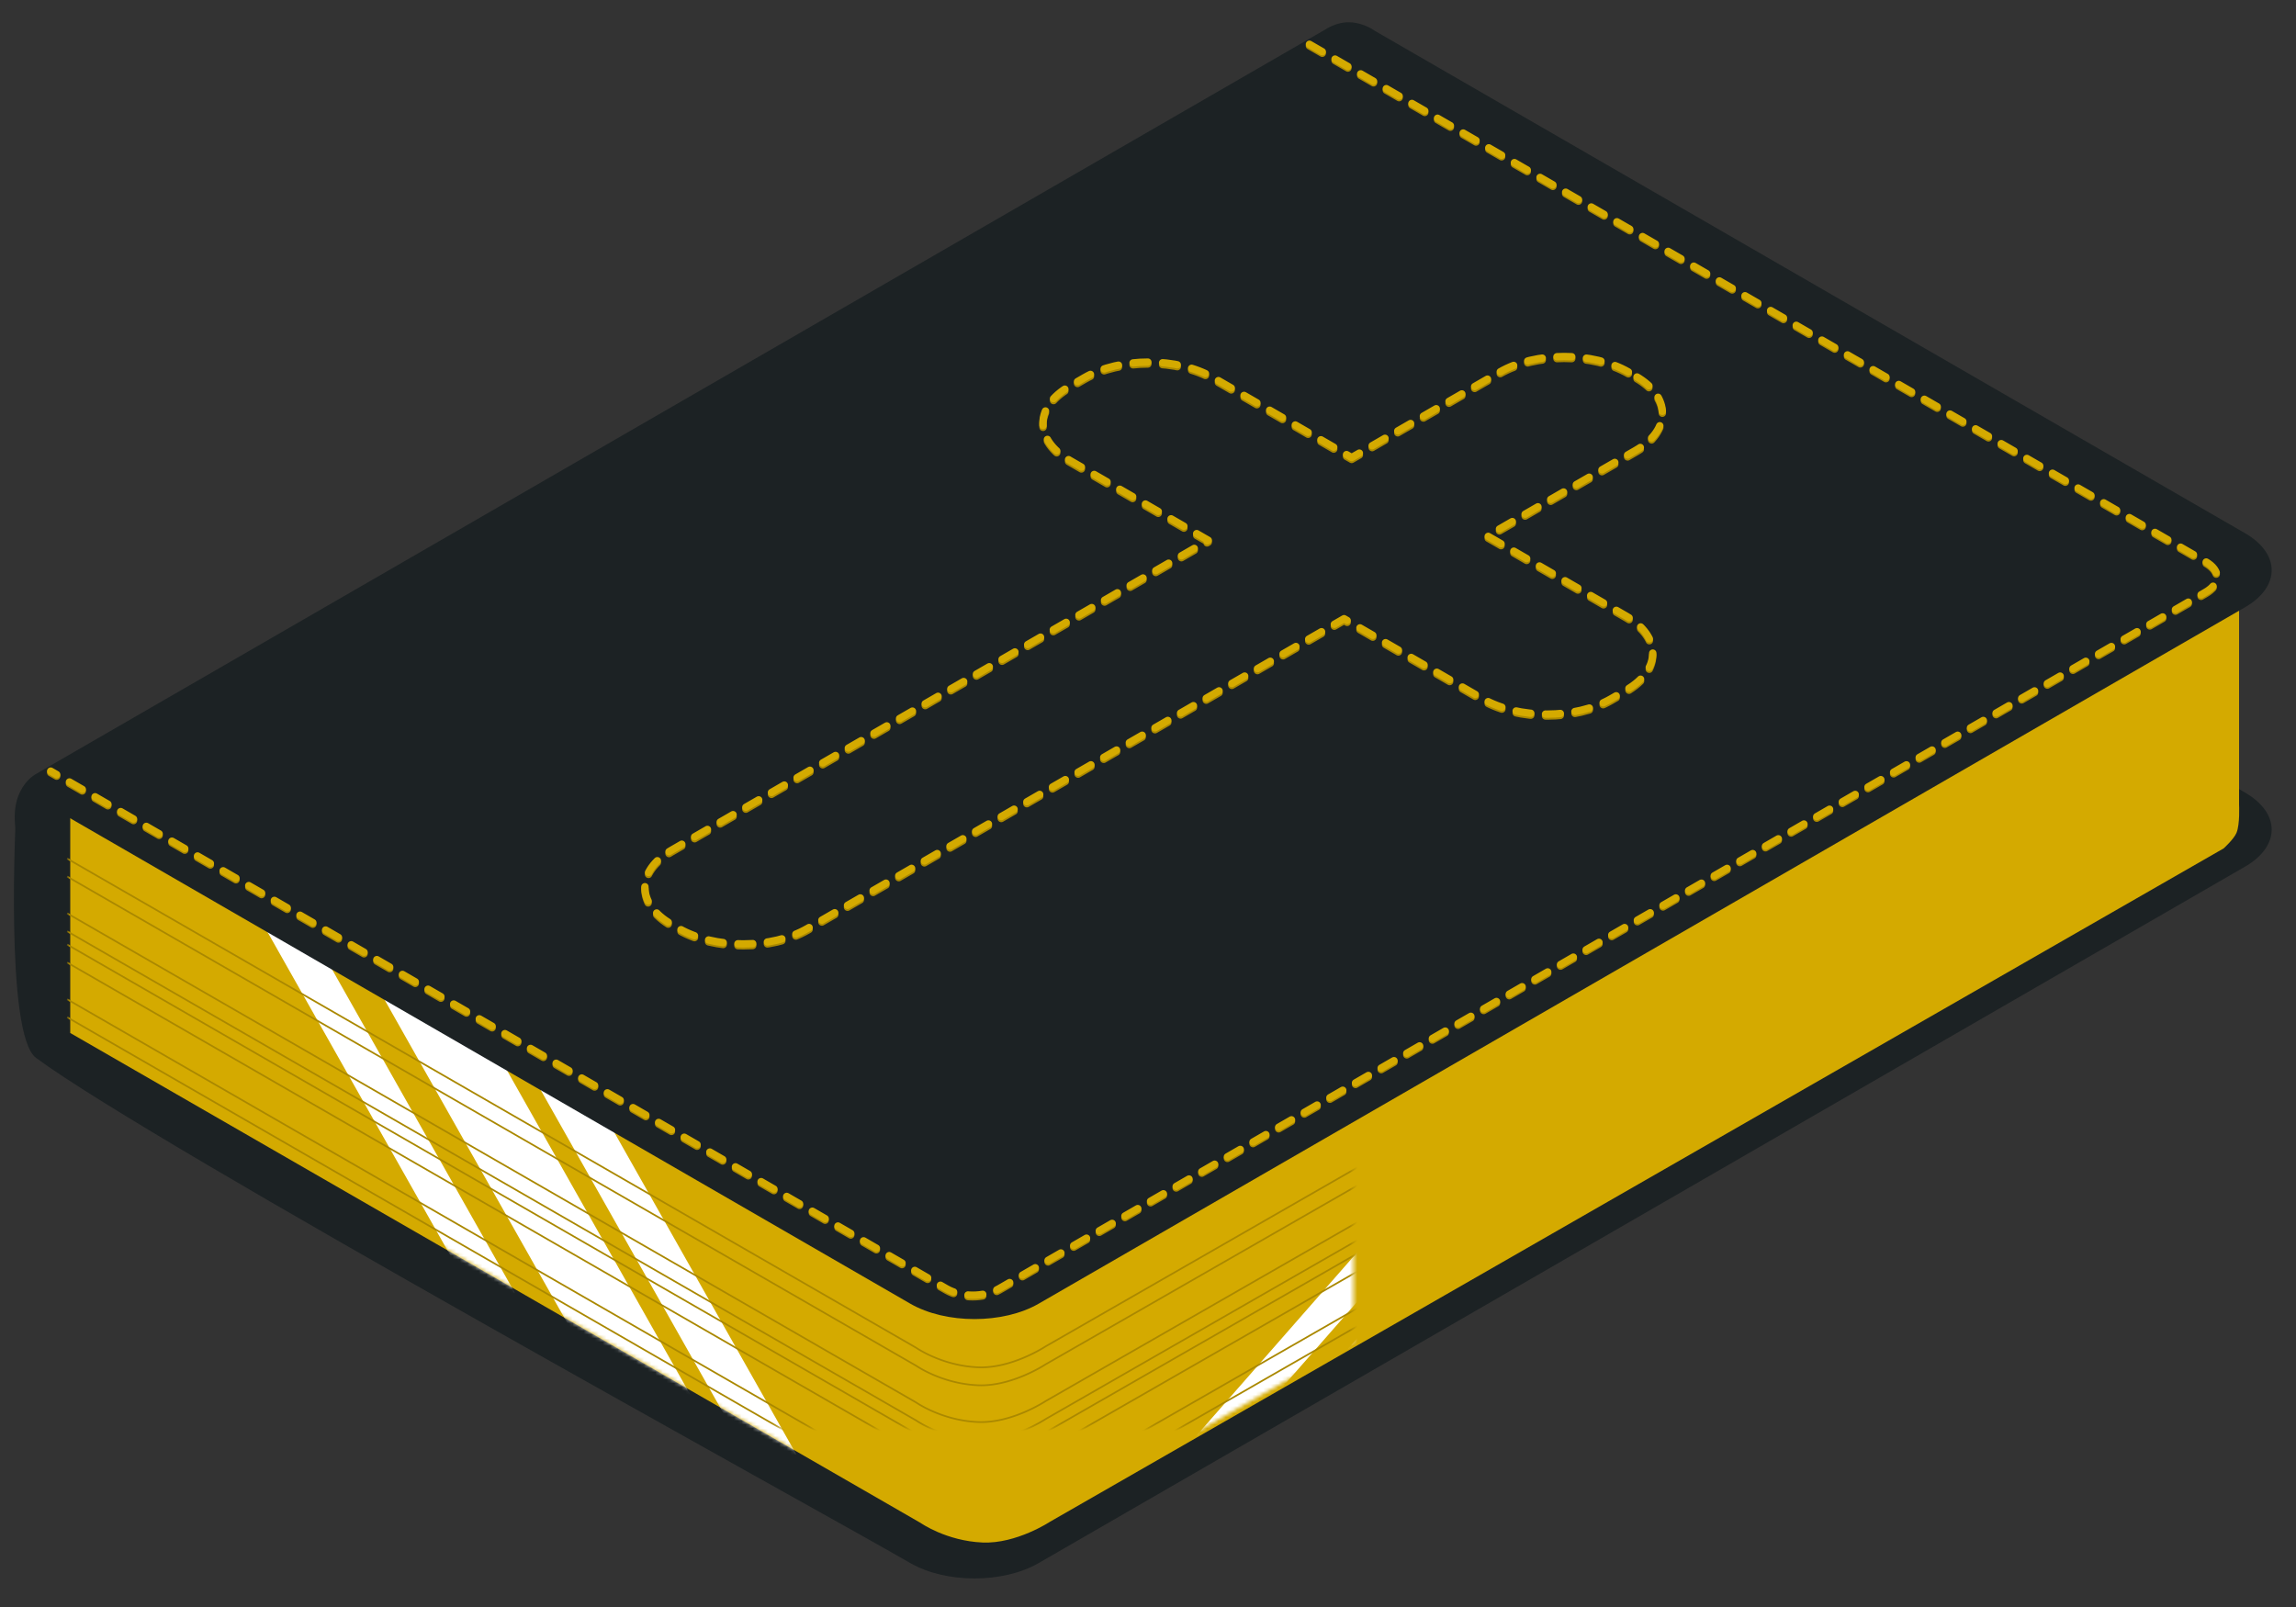 <?xml version="1.0" encoding="UTF-8" standalone="no"?>
<svg
   xmlns:dc="http://purl.org/dc/elements/1.1/"
   xmlns:cc="http://creativecommons.org/ns#"
   xmlns:rdf="http://www.w3.org/1999/02/22-rdf-syntax-ns#"
   xmlns:svg="http://www.w3.org/2000/svg"
   xmlns="http://www.w3.org/2000/svg"
   xmlns:sodipodi="http://sodipodi.sourceforge.net/DTD/sodipodi-0.dtd"
   xmlns:inkscape="http://www.inkscape.org/namespaces/inkscape"
   inkscape:version="1.0 (b51213c273, 2020-08-10)"
   id="svg1350"
   version="1.1"
   viewBox="0 0 793.75 555.625"
   height="2100"
   width="3000"
   sodipodi:docname="bible.svg">
  <rect x="0" y="0" width="793.75" height="555.625" fill="#333333" stroke="none"/>
  <defs
     id="defs1344">
    <mask
       maskUnits="userSpaceOnUse"
       id="mask3262">
      <path
         id="path3264"
         style="fill:#d4aa00;stroke:none;stroke-width:2.117;stroke-linecap:round;stroke-linejoin:round;stroke-miterlimit:4;stroke-dasharray:4.233, 4.233;stroke-dashoffset:0;paint-order:markers fill stroke"
         d="M 1107.227,254.344 773.632,445.758 530.488,305.789 v 70.211 l 226.164,130.324 c 0,0 6.795,4.771 16.432,5.188 9.014,0.389 17.982,-5.546 17.982,-5.546 L 1103.138,326.901 c 0,0 2.729,-2.487 3.408,-4.14 0.948,-2.306 0.681,-7.448 0.681,-7.448 z"
         sodipodi:nodetypes="cccccsccacc" />
    </mask>
    <mask
       maskUnits="userSpaceOnUse"
       id="mask3317">
      <path
         id="path3319"
         style="fill:#d4aa00;fill-opacity:1;stroke:none;stroke-width:2.117;stroke-linecap:round;stroke-linejoin:round;stroke-miterlimit:4;stroke-dasharray:4.233, 4.233;stroke-dashoffset:0;paint-order:markers fill stroke"
         d="M 1107.227,386.783 773.632,578.197 530.488,438.228 v 70.211 l 226.164,130.324 c 0,0 6.795,4.771 16.432,5.188 9.014,0.39 17.982,-5.546 17.982,-5.546 l 312.073,-179.065 c 0,0 2.729,-2.487 3.408,-4.14 0.948,-2.306 0.681,-7.448 0.681,-7.448 z"
         sodipodi:nodetypes="cccccsccacc" />
    </mask>
  </defs>
  <sodipodi:namedview
     borderlayer="true"
     inkscape:pagecheckerboard="true"
     units="px"
     showgrid="false"
     inkscape:document-rotation="0"
     inkscape:current-layer="layer1"
     inkscape:document-units="px"
     inkscape:cy="1500.5106"
     inkscape:cx="1541.3388"
     inkscape:zoom="0.175"
     inkscape:pageshadow="2"
     inkscape:pageopacity="0.0"
     borderopacity="1.0"
     bordercolor="#666666"
     pagecolor="#ffffff"
     id="base" />
  <g
     id="layer1"
     inkscape:groupmode="layer"
     inkscape:label="Layer 1">
    <g
       id="g3334"
       transform="matrix(1.298,0,0,1.298,-665.375,-131.659)">
      <path
         id="path3234"
         style="fill:#1c2224;fill-opacity:1;stroke:none;stroke-width:9.234;stroke-linecap:round;stroke-linejoin:round;paint-order:markers fill stroke"
         d="m 871.885,174.756 c 0,0 159.725,92.218 238.664,137.792 v 0 c 9.473,5.469 9.475,14.275 0,19.743 l -321.293,185.499 c -9.471,5.468 -24.722,5.467 -34.196,-0.003 C 728.433,502.432 553.386,406.307 522.212,383.221 c -8.469,-6.272 -5.315,-65.966 -5.315,-65.966"
         sodipodi:nodetypes="cccsscsc" />
      <path
         id="rect3236"
         style="fill:#d4aa00;stroke:none;stroke-width:8;stroke-linecap:round;stroke-linejoin:round;stroke-miterlimit:4;stroke-dasharray:16, 16;stroke-dashoffset:0;paint-order:markers fill stroke"
         d="M 4184.797,961.301 2923.965,1684.756 2004.994,1155.738 v 265.363 l 854.795,492.562 c 0,0 25.682,18.034 62.104,19.607 34.068,1.472 67.962,-20.959 67.962,-20.959 l 1179.487,-676.78 c 0,0 10.314,-9.398 12.882,-15.647 3.582,-8.715 2.573,-28.15 2.573,-28.15 z"
         sodipodi:nodetypes="cccccsccacc"
         transform="scale(0.265)" />
      <path
         id="rect3248"
         style="fill:#ffffff;fill-opacity:1;stroke:none;stroke-width:2.117;stroke-linecap:round;stroke-linejoin:round;stroke-miterlimit:4;stroke-dasharray:4.233, 4.233;stroke-dashoffset:0;paint-order:markers fill stroke"
         d="m 615.224,318.499 h 13.222 L 751.845,536.877 h -13.222 z m 442.711,-37.328 h 13.222 L 879.723,499.549 h -13.222 z m -475.314,29.186 h 21.974 L 729.339,531.115 H 707.365 Z M 1033.835,275.718 h 21.974 L 862.289,496.476 h -21.974 z m -470.529,37.591 h 11.562 L 697.309,529.989 h -11.562 z m 450.193,-37.328 h 11.562 L 835.117,492.661 h -11.562 z"
         mask="url(#mask3262)" />
      <path
         id="path3228"
         style="fill:#1c2224;fill-opacity:1;stroke:none;stroke-width:9.234;stroke-linecap:round;stroke-linejoin:round;paint-order:markers fill stroke"
         d="m 872.058,107.369 c 3.888,0.109 6.692,2.258 6.692,2.258 31.381,18.118 162.616,93.887 231.799,133.829 v 0 c 9.473,5.469 9.475,14.275 0,19.743 l -321.293,185.499 c -9.471,5.468 -24.722,5.467 -34.196,-0.003 -25.859,-14.911 -189.415,-109.457 -229.598,-132.686 -5.691,-3.29 -7.559,11.669 -8.372,7.916 -2.647,-12.219 5,-16.262 5,-16.262 L 865.598,109.295 c 0,0 2.864,-2.026 6.461,-1.926 z"
         sodipodi:nodetypes="scccsscssccs" />
      <path
         style="color:#000000;font-style:normal;font-variant:normal;font-weight:normal;font-stretch:normal;font-size:medium;line-height:normal;font-family:sans-serif;font-variant-ligatures:normal;font-variant-position:normal;font-variant-caps:normal;font-variant-numeric:normal;font-variant-alternates:normal;font-variant-east-asian:normal;font-feature-settings:normal;font-variation-settings:normal;text-indent:0;text-align:start;text-decoration:none;text-decoration-line:none;text-decoration-style:solid;text-decoration-color:#000000;letter-spacing:normal;word-spacing:normal;text-transform:none;writing-mode:lr-tb;direction:ltr;text-orientation:mixed;dominant-baseline:auto;baseline-shift:baseline;text-anchor:start;white-space:normal;shape-padding:0;shape-margin:0;inline-size:0;clip-rule:nonzero;display:inline;overflow:visible;visibility:visible;opacity:1;isolation:auto;mix-blend-mode:normal;color-interpolation:sRGB;color-interpolation-filters:linearRGB;solid-color:#000000;solid-opacity:1;vector-effect:none;fill:none;fill-opacity:1;fill-rule:nonzero;stroke:#aa8800;stroke-width:1.97;stroke-linecap:round;stroke-linejoin:round;stroke-miterlimit:4;stroke-dasharray:3.94, 3.94;stroke-dashoffset:0;stroke-opacity:1;paint-order:markers fill stroke;color-rendering:auto;image-rendering:auto;shape-rendering:auto;text-rendering:auto;enable-background:accumulate;stop-color:#000000;stop-opacity:1"
         d="m 861.374,113.65 c 0,0 159.726,92.218 238.664,137.793 4.086,2.359 4.085,5.794 10e-5,8.152 L 778.747,445.093 c -4.085,2.358 -10.035,2.359 -14.12,-5e-5 l -0.007,-0.004 C 735.157,428.102 526.121,307.261 526.121,307.261"
         id="path3323"
         sodipodi:nodetypes="csssssc" />
      <path
         style="color:#000000;font-style:normal;font-variant:normal;font-weight:normal;font-stretch:normal;font-size:medium;line-height:normal;font-family:sans-serif;font-variant-ligatures:normal;font-variant-position:normal;font-variant-caps:normal;font-variant-numeric:normal;font-variant-alternates:normal;font-variant-east-asian:normal;font-feature-settings:normal;font-variation-settings:normal;text-indent:0;text-align:start;text-decoration:none;text-decoration-line:none;text-decoration-style:solid;text-decoration-color:#000000;letter-spacing:normal;word-spacing:normal;text-transform:none;writing-mode:lr-tb;direction:ltr;text-orientation:mixed;dominant-baseline:auto;baseline-shift:baseline;text-anchor:start;white-space:normal;shape-padding:0;shape-margin:0;inline-size:0;clip-rule:nonzero;display:inline;overflow:visible;visibility:visible;opacity:1;isolation:auto;mix-blend-mode:normal;color-interpolation:sRGB;color-interpolation-filters:linearRGB;solid-color:#000000;solid-opacity:1;vector-effect:none;fill:none;fill-opacity:1;fill-rule:nonzero;stroke:#d4aa00;stroke-width:1.97;stroke-linecap:round;stroke-linejoin:round;stroke-miterlimit:4;stroke-dasharray:3.94, 3.94;stroke-dashoffset:0;stroke-opacity:1;paint-order:markers fill stroke;color-rendering:auto;image-rendering:auto;shape-rendering:auto;text-rendering:auto;enable-background:accumulate;stop-color:#000000;stop-opacity:1"
         d="m 861.374,113.23 c 0,0 159.726,92.218 238.664,137.793 4.086,2.359 4.085,5.794 10e-5,8.152 L 778.747,444.673 c -4.085,2.358 -10.035,2.359 -14.12,-5e-5 l -0.007,-0.004 C 735.157,427.682 526.121,306.841 526.121,306.841"
         id="path3230"
         sodipodi:nodetypes="csssssc" />
      <path
         id="path3321"
         style="fill:none;stroke:#aa8800;stroke-width:1.97;stroke-linecap:round;stroke-linejoin:round;stroke-miterlimit:4;stroke-dasharray:3.94, 3.94;stroke-dashoffset:0;paint-order:markers fill stroke"
         d="m 946.318,201.01 c -9.473,-5.469 -24.725,-5.471 -34.196,-0.003 l -39.503,22.807 -36.926,-21.319 c -9.473,-5.469 -24.725,-5.471 -34.196,-0.003 l -3.997,2.308 c -9.471,5.468 -9.469,14.273 0.004,19.743 l 36.926,21.319 -142.951,82.533 c -9.471,5.468 -9.469,14.273 0.004,19.743 l 1.964,1.134 c 9.473,5.469 24.725,5.471 34.196,0.003 l 142.951,-82.533 36.925,21.319 c 9.473,5.469 24.725,5.471 34.195,0.003 l 3.997,-2.308 c 9.471,-5.468 9.469,-14.273 -0.004,-19.743 l -36.925,-21.319 39.503,-22.807 c 9.471,-5.468 9.469,-14.273 -0.004,-19.743 z" />
      <path
         id="path3232"
         style="fill:none;stroke:#d4aa00;stroke-width:1.97;stroke-linecap:round;stroke-linejoin:round;stroke-miterlimit:4;stroke-dasharray:3.94, 3.94;stroke-dashoffset:0;paint-order:markers fill stroke"
         d="m 946.318,200.505 c -9.473,-5.469 -24.725,-5.471 -34.196,-0.003 l -39.503,22.807 -36.926,-21.319 c -9.473,-5.469 -24.725,-5.471 -34.196,-0.003 l -3.997,2.308 c -9.471,5.468 -9.469,14.273 0.004,19.743 l 36.926,21.319 -142.951,82.533 c -9.471,5.468 -9.469,14.273 0.004,19.743 l 1.964,1.134 c 9.473,5.469 24.725,5.471 34.196,0.003 l 142.951,-82.533 36.925,21.319 c 9.473,5.469 24.725,5.471 34.195,0.003 l 3.997,-2.308 c 9.471,-5.468 9.469,-14.273 -0.004,-19.743 l -36.925,-21.319 39.503,-22.807 c 9.471,-5.468 9.469,-14.273 -0.004,-19.743 z" />
      <path
         id="path3284"
         style="color:#000000;font-style:normal;font-variant:normal;font-weight:normal;font-stretch:normal;font-size:medium;line-height:normal;font-family:sans-serif;font-variant-ligatures:normal;font-variant-position:normal;font-variant-caps:normal;font-variant-numeric:normal;font-variant-alternates:normal;font-variant-east-asian:normal;font-feature-settings:normal;font-variation-settings:normal;text-indent:0;text-align:start;text-decoration:none;text-decoration-line:none;text-decoration-style:solid;text-decoration-color:#000000;letter-spacing:normal;word-spacing:normal;text-transform:none;writing-mode:lr-tb;direction:ltr;text-orientation:mixed;dominant-baseline:auto;baseline-shift:baseline;text-anchor:start;white-space:normal;shape-padding:0;shape-margin:0;inline-size:0;clip-rule:nonzero;display:inline;overflow:visible;visibility:visible;opacity:1;isolation:auto;mix-blend-mode:normal;color-interpolation:sRGB;color-interpolation-filters:linearRGB;solid-color:#000000;solid-opacity:1;vector-effect:none;fill:#aa8800;fill-opacity:1;fill-rule:nonzero;stroke:none;stroke-width:0.45;stroke-linecap:butt;stroke-linejoin:round;stroke-miterlimit:4;stroke-dasharray:none;stroke-dashoffset:0;stroke-opacity:1;paint-order:markers fill stroke;color-rendering:auto;image-rendering:auto;shape-rendering:auto;text-rendering:auto;enable-background:accumulate;stop-color:#000000;stop-opacity:1"
         d="m 1107.451,418.168 -0.449,0.023 c 0,0 0.067,1.276 0.016,2.84 -0.051,1.563 -0.231,3.42 -0.68,4.512 -0.315,0.765 -1.156,1.802 -1.916,2.623 -0.753,0.813 -1.409,1.41 -1.422,1.422 L 790.953,608.638 a 0.225,0.225 0 0 0 -0.012,0.006 c 0,0 -8.939,5.895 -17.848,5.51 -9.567,-0.413 -16.312,-5.148 -16.312,-5.148 a 0.225,0.225 0 0 0 -0.016,-0.01 l -226.166,-130.324 -0.225,0.391 226.148,130.312 c 0,0 0.008,0.004 0.008,0.004 l 0.01,0.006 c 0.026,0.018 6.846,4.8 16.533,5.219 9.119,0.394 18.115,-5.584 18.115,-5.584 L 1103.25,429.962 a 0.225,0.225 0 0 0 0.039,-0.029 c 0,0 0.689,-0.627 1.463,-1.463 0.774,-0.836 1.637,-1.87 2.002,-2.758 0.499,-1.214 0.661,-3.082 0.713,-4.666 0.052,-1.584 -0.016,-2.879 -0.016,-2.879 z m 0,-14.58 -0.449,0.023 c 0,0 0.067,1.276 0.016,2.84 -0.051,1.563 -0.231,3.42 -0.68,4.512 -0.315,0.765 -1.156,1.8 -1.916,2.621 -0.753,0.813 -1.409,1.412 -1.422,1.424 L 790.953,594.056 a 0.225,0.225 0 0 0 -0.012,0.008 c 0,0 -8.939,5.893 -17.848,5.508 -9.567,-0.413 -16.312,-5.146 -16.312,-5.146 a 0.225,0.225 0 0 0 -0.016,-0.01 L 530.6,464.091 530.375,464.48 756.523,594.794 c 0,0 0.008,0.004 0.008,0.004 l 0.01,0.006 c 0.026,0.018 6.846,4.798 16.533,5.217 9.118,0.394 18.115,-5.582 18.115,-5.582 L 1103.25,415.382 a 0.225,0.225 0 0 0 0.039,-0.029 c 0,0 0.689,-0.627 1.463,-1.463 0.774,-0.836 1.637,-1.87 2.002,-2.758 0.499,-1.214 0.661,-3.082 0.713,-4.666 0.052,-1.584 -0.016,-2.879 -0.016,-2.879 z m 0,37.479 -0.449,0.023 c 0,0 0.067,1.276 0.016,2.84 -0.051,1.563 -0.231,3.42 -0.68,4.512 -0.315,0.765 -1.156,1.8 -1.916,2.621 -0.753,0.813 -1.409,1.412 -1.422,1.424 L 790.953,631.535 a 0.225,0.225 0 0 0 -0.012,0.008 c 0,0 -8.939,5.893 -17.848,5.508 -9.567,-0.413 -16.312,-5.146 -16.312,-5.146 a 0.225,0.225 0 0 0 -0.016,-0.01 L 530.6,501.57 530.375,501.959 756.523,632.273 c 0,0 0.008,0.004 0.008,0.004 l 0.01,0.006 c 0.026,0.018 6.846,4.798 16.533,5.217 9.119,0.394 18.115,-5.582 18.115,-5.582 L 1103.25,452.861 a 0.225,0.225 0 0 0 0.039,-0.029 c 0,0 0.689,-0.627 1.463,-1.463 0.774,-0.836 1.637,-1.87 2.002,-2.758 0.499,-1.214 0.661,-3.082 0.713,-4.666 0.052,-1.584 -0.016,-2.879 -0.016,-2.879 z m 0,-14.58 -0.449,0.023 c 0,0 0.067,1.276 0.016,2.84 -0.051,1.563 -0.231,3.418 -0.68,4.51 -0.315,0.765 -1.156,1.802 -1.916,2.623 -0.753,0.813 -1.409,1.412 -1.422,1.424 L 790.953,616.955 a 0.225,0.225 0 0 0 -0.012,0.008 c 0,0 -8.939,5.893 -17.848,5.508 -9.567,-0.413 -16.312,-5.146 -16.312,-5.146 a 0.225,0.225 0 0 0 -0.016,-0.012 l -226.166,-130.322 -0.225,0.389 226.166,130.324 -0.018,-0.012 c 0,0 6.845,4.809 16.551,5.229 9.119,0.394 18.115,-5.582 18.115,-5.582 L 1103.25,438.281 a 0.225,0.225 0 0 0 0.039,-0.029 c 0,0 0.689,-0.627 1.463,-1.463 0.774,-0.836 1.637,-1.87 2.002,-2.758 0.499,-1.214 0.661,-3.082 0.713,-4.666 0.052,-1.584 -0.016,-2.879 -0.016,-2.879 z m 0,-13.104 -0.449,0.023 c 0,0 0.067,1.276 0.016,2.84 -0.051,1.563 -0.231,3.418 -0.68,4.51 -0.315,0.765 -1.156,1.802 -1.916,2.623 -0.753,0.813 -1.409,1.412 -1.422,1.424 L 790.953,603.851 a 0.225,0.225 0 0 0 -0.012,0.008 c 0,0 -8.939,5.893 -17.848,5.508 -9.567,-0.413 -16.312,-5.146 -16.312,-5.146 a 0.225,0.225 0 0 0 -0.016,-0.012 l -226.166,-130.322 -0.225,0.389 226.166,130.324 -0.018,-0.012 c 0,0 6.845,4.809 16.551,5.229 9.119,0.394 18.115,-5.582 18.115,-5.582 L 1103.25,425.177 a 0.225,0.225 0 0 0 0.039,-0.029 c 0,0 0.689,-0.627 1.463,-1.463 0.774,-0.836 1.637,-1.87 2.002,-2.758 0.499,-1.214 0.661,-3.082 0.713,-4.666 0.052,-1.584 -0.016,-2.879 -0.016,-2.879 z m 0,-14.58 -0.449,0.023 c 0,0 0.067,1.276 0.016,2.84 -0.051,1.563 -0.231,3.418 -0.68,4.51 -0.315,0.765 -1.156,1.802 -1.916,2.623 -0.755,0.815 -1.417,1.417 -1.426,1.426 L 790.953,589.271 a 0.225,0.225 0 0 0 -0.012,0.008 c 0,0 -8.939,5.893 -17.848,5.508 -9.567,-0.413 -16.312,-5.146 -16.312,-5.146 a 0.225,0.225 0 0 0 -0.016,-0.012 l -226.166,-130.324 -0.225,0.391 226.166,130.324 -0.018,-0.012 c 0,0 6.845,4.809 16.551,5.229 9.119,0.394 18.115,-5.582 18.115,-5.582 L 1103.25,410.595 a 0.225,0.225 0 0 0 0.039,-0.027 c 0,0 0.689,-0.629 1.463,-1.465 0.774,-0.836 1.637,-1.868 2.002,-2.756 0.499,-1.214 0.661,-3.084 0.713,-4.668 0.052,-1.584 -0.016,-2.877 -0.016,-2.877 z m 0,37.479 -0.449,0.023 c 0,0 0.067,1.276 0.016,2.84 -0.051,1.563 -0.231,3.418 -0.68,4.51 -0.315,0.765 -1.156,1.802 -1.916,2.623 -0.755,0.815 -1.417,1.417 -1.426,1.426 L 790.953,626.75 a 0.225,0.225 0 0 0 -0.012,0.008 c 0,0 -8.939,5.893 -17.848,5.508 -9.567,-0.413 -16.312,-5.146 -16.312,-5.146 a 0.225,0.225 0 0 0 -0.016,-0.012 l -226.166,-130.324 -0.225,0.391 226.166,130.324 -0.018,-0.012 c 0,0 6.845,4.809 16.551,5.229 9.119,0.394 18.115,-5.582 18.115,-5.582 L 1103.25,448.074 a 0.225,0.225 0 0 0 0.039,-0.027 c 0,0 0.689,-0.629 1.463,-1.465 0.774,-0.836 1.637,-1.868 2.002,-2.756 0.499,-1.214 0.661,-3.084 0.713,-4.668 0.052,-1.584 -0.016,-2.877 -0.016,-2.877 z m 0,-14.582 -0.449,0.023 c 0,0 0.067,1.278 0.016,2.842 -0.051,1.563 -0.231,3.418 -0.68,4.51 -0.315,0.765 -1.156,1.802 -1.916,2.623 -0.753,0.813 -1.409,1.41 -1.422,1.422 L 790.953,612.169 a 0.225,0.225 0 0 0 -0.012,0.006 c 0,0 -8.939,5.895 -17.848,5.51 -9.567,-0.413 -16.312,-5.148 -16.312,-5.148 a 0.225,0.225 0 0 0 -0.016,-0.01 L 530.6,482.203 530.375,482.593 756.523,612.906 c 0,0 0.008,0.004 0.008,0.004 l 0.01,0.006 c 0.026,0.018 6.846,4.8 16.533,5.219 9.119,0.394 18.115,-5.584 18.115,-5.584 L 1103.25,433.494 a 0.225,0.225 0 0 0 0.039,-0.029 c 0,0 0.689,-0.627 1.463,-1.463 0.774,-0.836 1.637,-1.87 2.002,-2.758 0.499,-1.214 0.661,-3.082 0.713,-4.666 0.052,-1.584 -0.016,-2.879 -0.016,-2.879 z"
         mask="url(#mask3317)"
         transform="translate(0,-129.37)" />
    </g>
  </g>
</svg>
